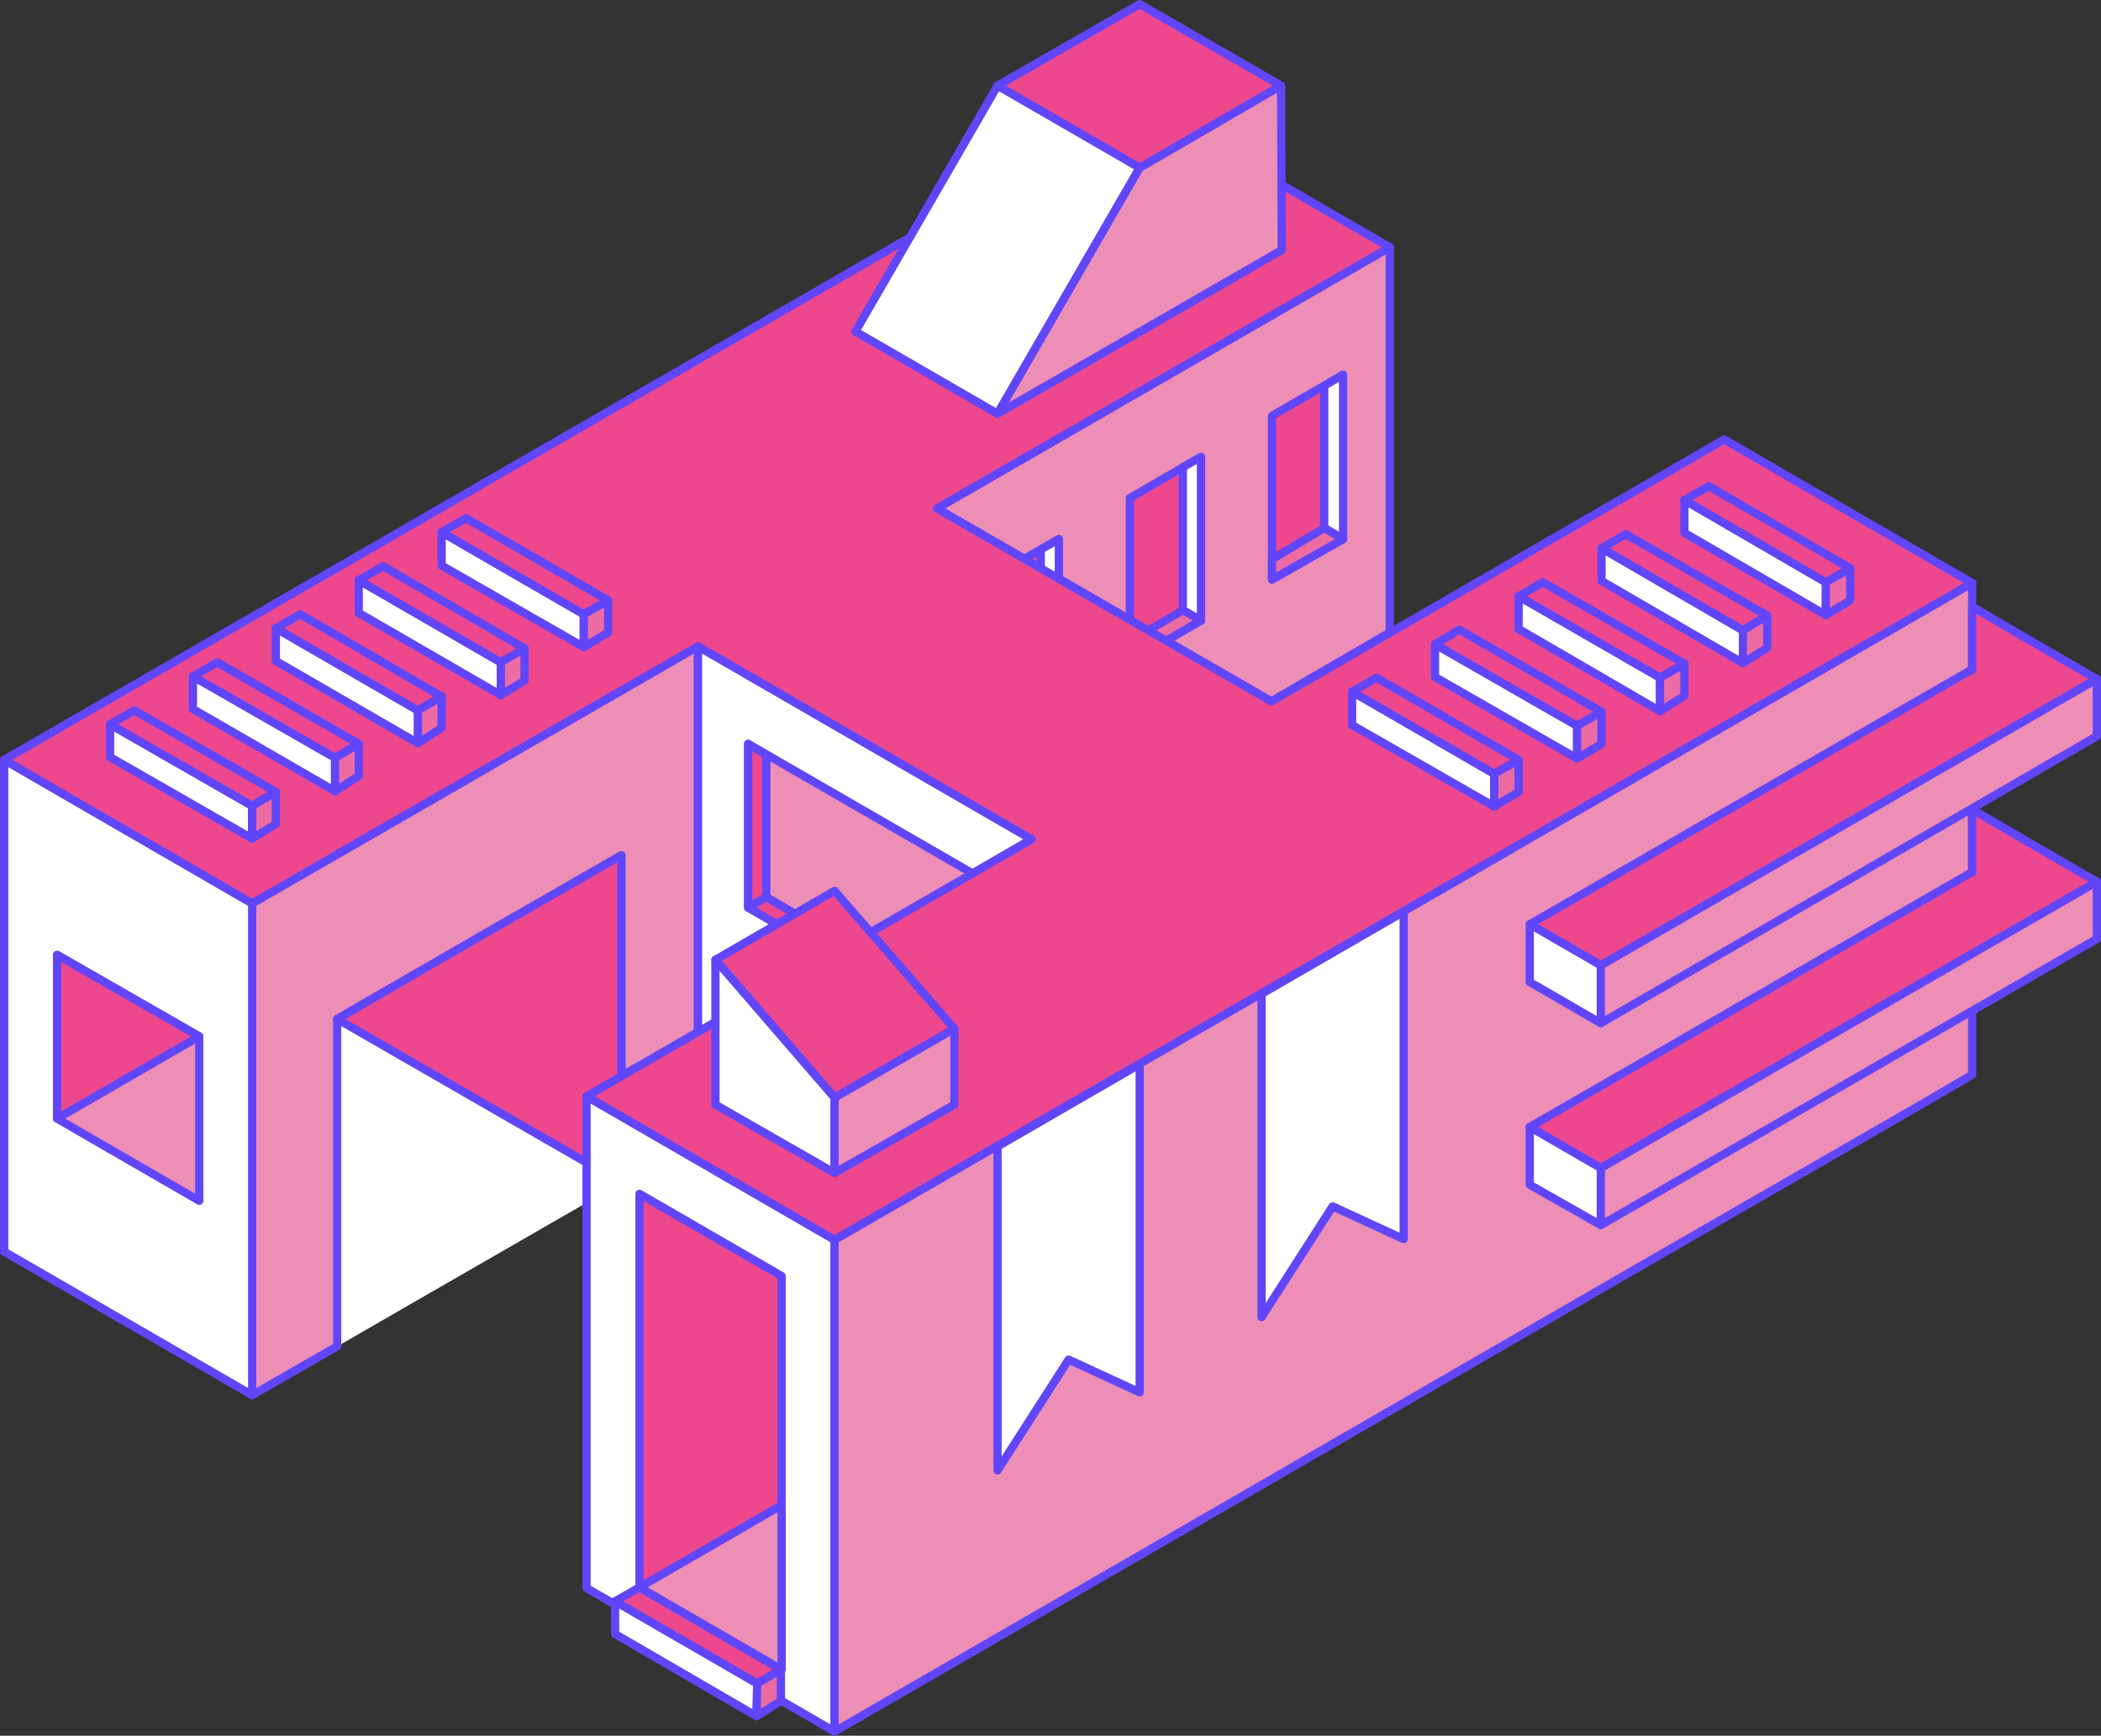 <svg xmlns="http://www.w3.org/2000/svg" viewBox="0 0 301.6 249.2"><rect x="0" y="0" width="301.6" height="249.2" fill="#333333" stroke="none"/><defs><style>.cls-1,.cls-4{fill:#ed8eb7;}.cls-1,.cls-2,.cls-3,.cls-5,.cls-6{stroke:#6046f8;stroke-linecap:round;stroke-linejoin:round;stroke-width:1.18px;}.cls-2{fill:#fff;}.cls-3{fill:#ed478e;}.cls-5{fill:none;}.cls-6{fill:#ed6ba3;}</style></defs><title>Asset 14</title><g id="Layer_2" data-name="Layer 2"><g id="letters"><polyline class="cls-1" points="48.4 193.3 36.2 200.3 36.2 129.7 100.2 92.8 100.2 148.2 84.2 157.4 84.2 172.5"/><polyline class="cls-2" points="48.4 193.3 48.4 146.3 89.2 122.8 89.2 169.8"/><polygon class="cls-3" points="89.2 169.8 48.4 146.3 68.8 134.5 89.2 122.8 89.2 169.8"/><polygon class="cls-2" points="0.6 109.1 0.6 179.7 36.2 200.3 36.2 129.7 0.6 109.1"/><polygon class="cls-2" points="84.2 157.4 84.2 228 119.8 248.6 119.8 178 84.2 157.4"/><polygon class="cls-2" points="100.2 92.8 148.1 120.5 100.2 148.2 100.2 92.8"/><polygon class="cls-1" points="277.3 157.7 283.1 154.3 283.1 83.7 119.8 178 119.8 248.6 236.5 181.2 277.3 157.7"/><polygon class="cls-4" points="199.5 35.5 199.5 90.8 182.5 100.7 134.5 73 199.5 35.5"/><polygon class="cls-5" points="199.5 35.5 199.5 90.8 182.5 100.7 134.5 73 199.5 35.5"/><polygon class="cls-2" points="88.3 229.9 108.7 241.7 108.6 246.4 88.3 234.6 88.3 229.9"/><polygon class="cls-3" points="88.3 229.9 91.8 227.9 112.1 239.7 108.7 241.7 88.3 229.9"/><polygon class="cls-6" points="108.6 246.4 112.1 244.2 112.1 239.7 108.7 241.7 108.6 246.4"/><polygon class="cls-3" points="91.8 171.4 91.8 227.9 112.2 239.7 112.2 183.2 91.8 171.4"/><polygon class="cls-1" points="107.4 106.8 107.4 130.3 148.1 153.9 148.1 130.3 107.4 106.8"/><polygon class="cls-3" points="107.4 130.3 110 128.8 110 108.4 107.4 106.8 107.4 130.3"/><polygon class="cls-3" points="107.4 130.3 148.1 153.9 148.1 150.8 110 128.8 107.4 130.3"/><polygon class="cls-1" points="8.2 137.1 8.2 160.6 28.6 172.4 28.6 148.8 8.2 137.1"/><polygon class="cls-3" points="8.2 160.6 28.6 148.8 8.2 137.1 8.2 160.6"/><polygon class="cls-1" points="91.8 227.9 112.2 216.1 112.2 239.7 91.8 227.9"/><polygon class="cls-3" points="172.4 65.6 172.4 89.1 162.2 95 162.2 71.5 172.4 65.6"/><polygon class="cls-2" points="172.4 89.1 169.8 87.6 169.8 67.1 172.4 65.6 172.4 89.1"/><polygon class="cls-6" points="172.4 89.1 162.2 95 162.2 92.1 169.8 87.6 172.4 89.1"/><polygon class="cls-3" points="152 77.4 152 100.9 141.8 106.8 141.8 83.2 152 77.4"/><polygon class="cls-2" points="152 100.9 149.4 99.4 149.4 78.9 152 77.4 152 100.9"/><polygon class="cls-6" points="152 100.9 141.8 106.8 141.9 103.8 149.4 99.4 152 100.9"/><polygon class="cls-3" points="192.8 53.8 192.8 77.4 182.6 83.2 182.6 59.7 192.8 53.8"/><polygon class="cls-2" points="192.8 77.4 190.1 75.8 190.1 55.4 192.8 53.8 192.8 77.4"/><polygon class="cls-6" points="192.8 77.4 182.6 83.2 182.6 80.3 190.1 75.8 192.8 77.4"/><polygon class="cls-3" points="182.5 100.7 134.5 73 199.5 35.5 163.9 14.9 0.6 109.1 36.2 129.7 100.2 92.8 148.1 120.5 84.2 157.4 119.8 178 283.1 83.7 247.5 63.1 182.5 100.7"/><polygon class="cls-2" points="15.8 104 36.2 115.7 36.2 120.4 15.8 108.7 15.8 104"/><polygon class="cls-3" points="15.8 104 19.3 102 39.6 113.7 36.2 115.7 15.8 104"/><polygon class="cls-6" points="36.2 120.4 39.6 118.3 39.6 113.7 36.2 115.7 36.2 120.4"/><polygon class="cls-2" points="27.7 97.1 48.1 108.8 48.1 113.6 27.7 101.8 27.7 97.1"/><polygon class="cls-3" points="27.7 97.1 31.2 95.1 51.5 106.8 48.1 108.8 27.7 97.1"/><polygon class="cls-6" points="48.1 113.6 51.5 111.4 51.5 106.8 48.1 108.8 48.1 113.6"/><polygon class="cls-2" points="39.6 90.2 60 102 60 106.7 39.6 94.9 39.6 90.2"/><polygon class="cls-3" points="39.6 90.2 43.1 88.2 63.4 100 60 102 39.6 90.2"/><polygon class="cls-6" points="60 106.7 63.4 104.5 63.4 100 60 102 60 106.7"/><polygon class="cls-2" points="51.5 83.3 71.9 95.1 71.9 99.8 51.5 88 51.5 83.3"/><polygon class="cls-3" points="51.5 83.3 55 81.3 75.3 93.1 71.9 95.1 51.5 83.3"/><polygon class="cls-6" points="71.9 99.8 75.3 97.7 75.3 93.1 71.9 95.1 71.9 99.8"/><polygon class="cls-2" points="63.4 76.4 83.8 88.2 83.8 92.9 63.4 81.2 63.4 76.4"/><polygon class="cls-3" points="63.4 76.4 66.9 74.4 87.3 86.2 83.8 88.2 63.4 76.4"/><polygon class="cls-6" points="83.8 92.9 87.3 90.8 87.3 86.2 83.8 88.2 83.8 92.9"/><polygon class="cls-2" points="194.1 99.3 214.5 111.1 214.5 115.8 194.1 104.1 194.1 99.3"/><polygon class="cls-3" points="194.1 99.3 197.6 97.3 218 109.1 214.5 111.1 194.1 99.3"/><polygon class="cls-6" points="214.5 115.8 218 113.7 218 109.1 214.5 111.1 214.5 115.8"/><polygon class="cls-2" points="206 92.5 226.4 104.2 226.4 108.9 206 97.2 206 92.5"/><polygon class="cls-3" points="206 92.5 209.5 90.4 229.9 102.2 226.4 104.2 206 92.5"/><polygon class="cls-6" points="226.4 108.9 229.9 106.8 229.9 102.2 226.4 104.2 226.4 108.9"/><polygon class="cls-2" points="218 85.6 238.3 97.3 238.3 102.1 218 90.3 218 85.6"/><polygon class="cls-3" points="218 85.6 221.5 83.6 241.8 95.3 238.3 97.3 218 85.6"/><polygon class="cls-6" points="238.3 102.1 241.8 99.9 241.8 95.3 238.3 97.3 238.3 102.1"/><polygon class="cls-2" points="229.9 78.7 250.2 90.5 250.2 95.2 229.9 83.4 229.9 78.7"/><polygon class="cls-3" points="229.9 78.7 233.4 76.7 253.7 88.4 250.2 90.5 229.9 78.7"/><polygon class="cls-6" points="250.2 95.2 253.7 93 253.7 88.4 250.2 90.5 250.2 95.2"/><polygon class="cls-2" points="241.8 71.8 262.1 83.6 262.1 88.3 241.8 76.5 241.8 71.8"/><polygon class="cls-3" points="241.8 71.8 245.3 69.8 265.6 81.6 262.1 83.6 241.8 71.8"/><polygon class="cls-6" points="262.1 88.3 265.6 86.2 265.6 81.6 262.1 83.6 262.1 88.3"/><polygon class="cls-2" points="201.5 130.9 181.1 142.7 181.1 189.1 191.3 173.2 201.5 177.9 201.5 130.9"/><polygon class="cls-3" points="119.8 127.9 102.7 137.8 119.8 157.6 137 147.7 119.8 127.9"/><polygon class="cls-2" points="102.7 137.8 102.7 158.6 119.8 168.4 119.8 157.6 102.7 137.8"/><polygon class="cls-4" points="137 147.7 119.8 157.6 119.8 168.4 137 158.6 137 147.7"/><polygon class="cls-5" points="137 147.7 119.8 157.6 119.8 168.4 137 158.6 137 147.7"/><polygon class="cls-3" points="163.6 0.6 143.2 12.3 163.6 24.1 183.9 12.3 163.6 0.6"/><polygon class="cls-2" points="143.2 12.3 122.8 47.6 143.2 59.4 163.6 24.1 143.2 12.3"/><polygon class="cls-4" points="183.9 12.3 163.6 24.1 143.2 59.4 184 35.9 183.9 12.3"/><polygon class="cls-5" points="183.9 12.3 163.6 24.1 143.2 59.4 184 35.9 183.9 12.3"/><polyline class="cls-3" points="283.1 96.1 219.6 132.7 229.8 138.6 301 97.5 290.8 91.6"/><polygon class="cls-2" points="219.6 132.7 219.6 141 229.8 146.9 229.8 138.6 219.6 132.7"/><polygon class="cls-4" points="301 97.5 229.8 138.6 229.8 146.9 301 105.7 301 97.5"/><polygon class="cls-5" points="301 97.5 229.8 138.6 229.8 146.9 301 105.7 301 97.5"/><polyline class="cls-3" points="290.8 91.6 283.1 87.1 283.1 96.2"/><polyline class="cls-3" points="283.1 125.2 219.6 161.8 229.8 167.7 301 126.6 290.8 120.7"/><polygon class="cls-2" points="219.6 161.8 219.6 170.1 229.8 175.9 229.8 167.7 219.6 161.8"/><polygon class="cls-4" points="301 126.6 229.8 167.7 229.8 175.9 301 134.8 301 126.6"/><polygon class="cls-5" points="301 126.6 229.8 167.7 229.8 175.9 301 134.8 301 126.6"/><polyline class="cls-3" points="290.8 120.7 283.1 116.2 283.1 125.3"/><polygon class="cls-2" points="163.6 152.8 143.2 164.6 143.2 211.1 153.4 195.2 163.6 199.9 163.6 152.8"/></g></g></svg>